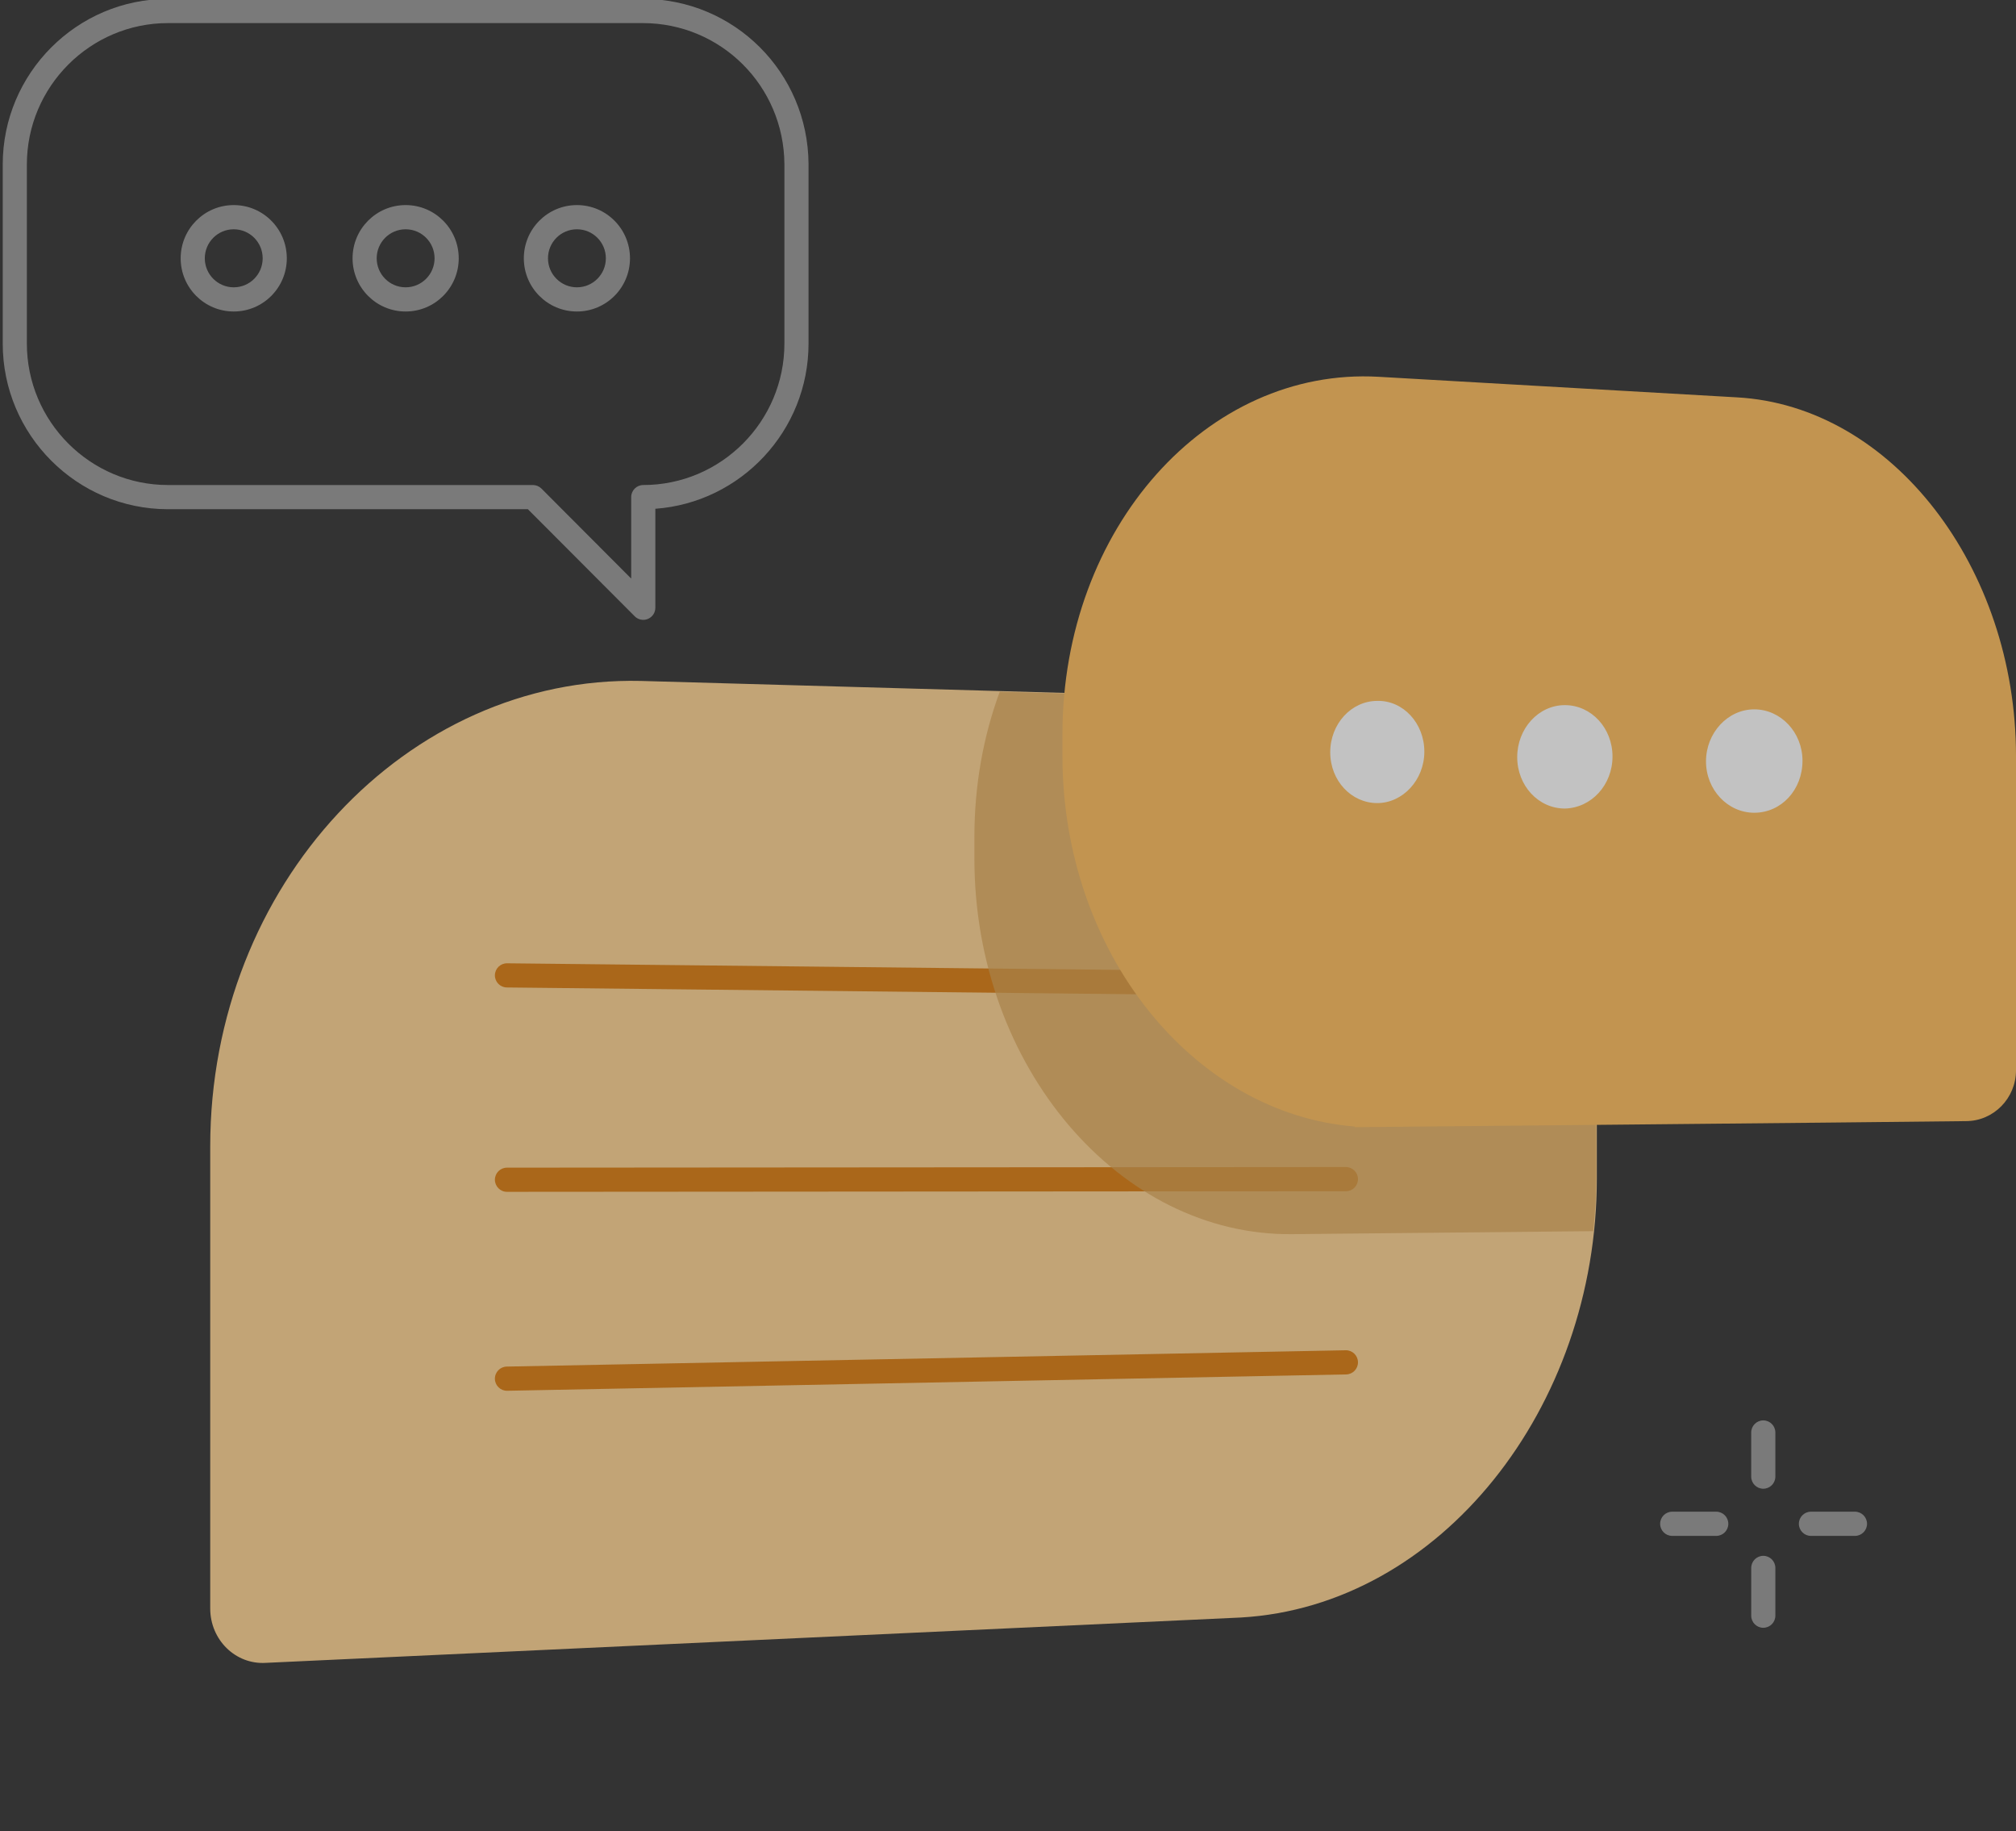 <svg width="87" height="79" viewBox="0 0 87 79" fill="none" xmlns="http://www.w3.org/2000/svg">
<rect x="0" y="0" width="87" height="79" fill="#333333" stroke="none"/>
<g opacity="0.7" clip-path="url(#clip0_24_429)">
<path d="M53.528 30.108L27.656 29.378C17.583 29.143 9.072 38.169 9.072 49.464V69.394C9.072 70.751 10.165 71.82 11.467 71.742L53.554 69.785C62.143 69.29 68.911 60.76 68.911 50.847V48.525C68.885 38.586 62.117 30.317 53.528 30.108Z" fill="#FFD493"/>
<path fill-rule="evenodd" clip-rule="evenodd" d="M21.357 42.076C21.36 41.788 21.596 41.557 21.884 41.56L58.089 41.951C58.376 41.954 58.606 42.19 58.603 42.478C58.6 42.767 58.365 42.998 58.077 42.995L21.872 42.603C21.585 42.6 21.354 42.364 21.357 42.076ZM58.083 51.394L21.878 51.42C21.591 51.421 21.358 51.187 21.357 50.899C21.357 50.611 21.59 50.377 21.878 50.377L58.083 50.351C58.37 50.351 58.603 50.584 58.603 50.872C58.604 51.16 58.371 51.394 58.083 51.394ZM58.603 58.767C58.609 59.055 58.38 59.293 58.093 59.298L21.888 60.003C21.601 60.008 21.363 59.779 21.357 59.491C21.352 59.203 21.58 58.965 21.868 58.959L58.073 58.255C58.36 58.249 58.598 58.478 58.603 58.767Z" fill="#DD7E10"/>
<path opacity="0.7" d="M53.528 30.108L43.143 29.847C42.44 31.751 42.05 33.864 42.05 36.108V37.047C42.05 46.02 48.322 53.325 55.766 53.246L68.754 53.116C68.832 52.359 68.885 51.603 68.885 50.82V48.499C68.885 38.586 62.117 30.317 53.528 30.108Z" fill="#DCA553"/>
<path d="M74.949 17.143L59.488 16.256C52.096 15.839 45.85 22.778 45.85 31.674V32.613C45.85 41.117 51.524 48.056 58.473 48.603L58.447 48.63C58.473 48.63 80.701 48.421 84.84 48.369C86.037 48.369 87 47.377 87 46.178V32.613C87 24.5 81.664 17.509 74.949 17.143Z" fill="#FFBE5C"/>
<path fill-rule="evenodd" clip-rule="evenodd" d="M61.467 32.43C61.467 31.204 60.556 30.213 59.436 30.239C58.317 30.239 57.406 31.23 57.406 32.456C57.406 33.682 58.317 34.648 59.436 34.648C60.53 34.648 61.467 33.656 61.467 32.43ZM69.587 32.639C69.587 31.413 68.676 30.422 67.531 30.422C66.386 30.422 65.475 31.439 65.475 32.666C65.475 33.892 66.386 34.883 67.531 34.883C68.676 34.857 69.587 33.865 69.587 32.639ZM75.704 30.604C76.849 30.604 77.786 31.596 77.786 32.822C77.786 34.074 76.875 35.065 75.704 35.065C74.559 35.065 73.622 34.074 73.622 32.848C73.622 31.622 74.559 30.604 75.704 30.604Z" fill="white"/>
<path fill-rule="evenodd" clip-rule="evenodd" d="M0.118 7.1C0.118 3.16 3.319 -0.048 7.25 -0.048H27.734C31.691 -0.048 34.864 3.132 34.892 7.07L34.892 7.074V14.821C34.892 18.586 31.97 21.682 28.281 21.95V26.221C28.281 26.432 28.154 26.622 27.959 26.703C27.765 26.784 27.541 26.739 27.392 26.59L22.781 21.969H7.25C3.319 21.969 0.118 18.762 0.118 14.821V7.1ZM7.25 0.996C3.894 0.996 1.159 3.736 1.159 7.1V14.821C1.159 18.185 3.894 20.926 7.25 20.926H22.997C23.135 20.926 23.267 20.981 23.365 21.078L27.239 24.962V21.447C27.239 21.159 27.473 20.926 27.76 20.926C31.116 20.926 33.851 18.185 33.851 14.821V7.076C33.826 3.71 31.116 0.996 27.734 0.996H7.25Z" fill="#999999"/>
<path fill-rule="evenodd" clip-rule="evenodd" d="M7.797 11.144C7.797 9.876 8.822 8.848 10.087 8.848C11.352 8.848 12.377 9.876 12.377 11.144C12.377 12.412 11.352 13.439 10.087 13.439C8.822 13.439 7.797 12.412 7.797 11.144ZM10.087 9.892C9.397 9.892 8.838 10.452 8.838 11.144C8.838 11.835 9.397 12.396 10.087 12.396C10.777 12.396 11.336 11.835 11.336 11.144C11.336 10.452 10.777 9.892 10.087 9.892Z" fill="#999999"/>
<path fill-rule="evenodd" clip-rule="evenodd" d="M15.215 11.144C15.215 9.876 16.24 8.848 17.505 8.848C18.77 8.848 19.796 9.876 19.796 11.144C19.796 12.412 18.77 13.439 17.505 13.439C16.24 13.439 15.215 12.412 15.215 11.144ZM17.505 9.892C16.815 9.892 16.256 10.452 16.256 11.144C16.256 11.835 16.815 12.396 17.505 12.396C18.195 12.396 18.754 11.835 18.754 11.144C18.754 10.452 18.195 9.892 17.505 9.892Z" fill="#999999"/>
<path fill-rule="evenodd" clip-rule="evenodd" d="M22.606 11.144C22.606 9.876 23.632 8.848 24.897 8.848C26.162 8.848 27.187 9.876 27.187 11.144C27.187 12.412 26.162 13.439 24.897 13.439C23.632 13.439 22.606 12.412 22.606 11.144ZM24.897 9.892C24.207 9.892 23.648 10.452 23.648 11.144C23.648 11.835 24.207 12.396 24.897 12.396C25.587 12.396 26.146 11.835 26.146 11.144C26.146 10.452 25.587 9.892 24.897 9.892Z" fill="#999999"/>
<path fill-rule="evenodd" clip-rule="evenodd" d="M76.094 61.281C76.382 61.281 76.615 61.515 76.615 61.803V63.707C76.615 63.995 76.382 64.229 76.094 64.229C75.807 64.229 75.573 63.995 75.573 63.707V61.803C75.573 61.515 75.807 61.281 76.094 61.281ZM71.643 65.742C71.643 65.454 71.876 65.22 72.164 65.22H74.064C74.351 65.22 74.585 65.454 74.585 65.742C74.585 66.03 74.351 66.264 74.064 66.264H72.164C71.876 66.264 71.643 66.03 71.643 65.742ZM77.63 65.742C77.63 65.454 77.863 65.22 78.15 65.22H80.05C80.338 65.22 80.571 65.454 80.571 65.742C80.571 66.03 80.338 66.264 80.05 66.264H78.15C77.863 66.264 77.63 66.03 77.63 65.742ZM76.094 67.124C76.382 67.124 76.615 67.358 76.615 67.646V69.707C76.615 69.995 76.382 70.228 76.094 70.228C75.807 70.228 75.574 69.995 75.574 69.707V67.646C75.574 67.358 75.807 67.124 76.094 67.124Z" fill="#999999"/>
</g>
<defs>
<clipPath id="clip0_24_429">
<rect width="87" height="79" fill="white"/>
</clipPath>
</defs>
</svg>
